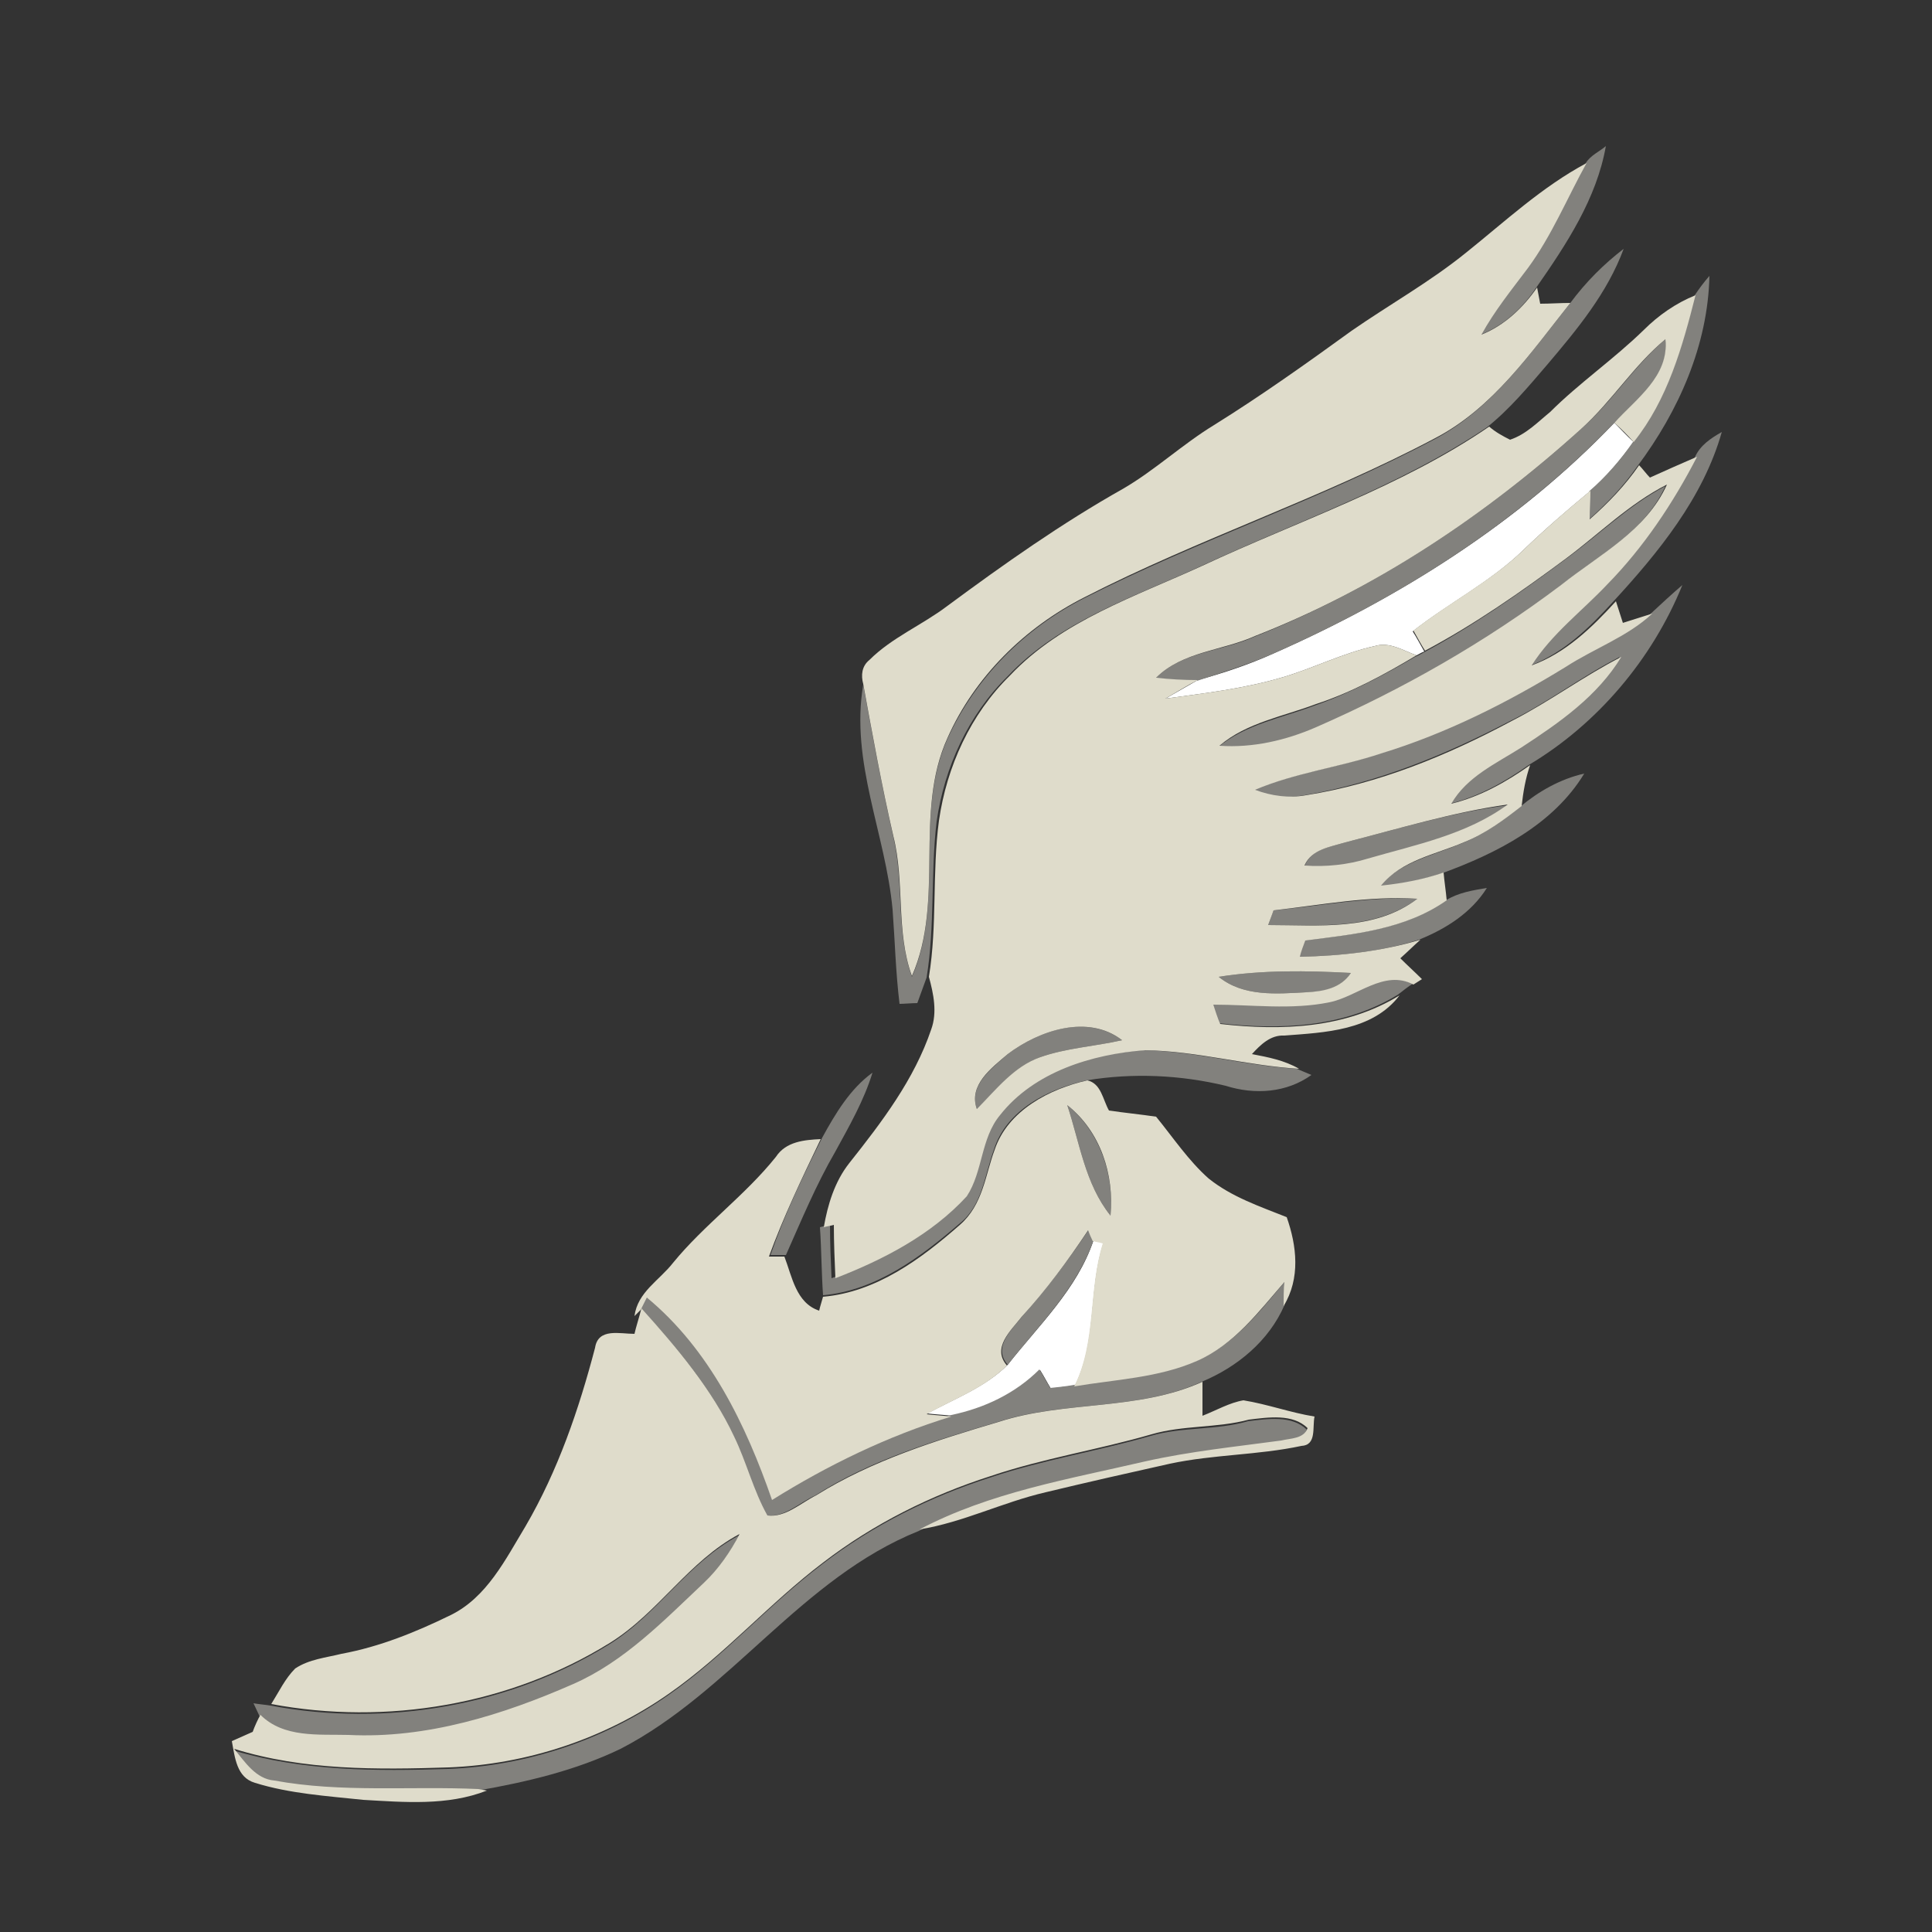<?xml version="1.0" encoding="utf-8"?>
<!-- Generator: Adobe Illustrator 26.0.3, SVG Export Plug-In . SVG Version: 6.00 Build 0)  -->
<svg version="1.1" id="Layer_1" xmlns="http://www.w3.org/2000/svg" xmlns:xlink="http://www.w3.org/1999/xlink" x="0px" y="0px"
	 viewBox="0 0 250 250" style="enable-background:new 0 0 250 250;" xml:space="preserve">
<rect x="0" y="0" width="250" height="250" fill="#333333" stroke="none"/>
<style type="text/css">
	.st0{fill:#FFFFFF;}
	.st1{fill:#82817D;}
	.st2{fill:#DFDCCB;}
</style>
<g id="_x23_ffffffff">
	<path class="st0" d="M164.7,84.6c16.3-7.2,31.8-16.9,44.2-29.9c0.8,0.8,1.6,1.7,2.5,2.5c-1.7,2.3-3.5,4.5-5.7,6.4
		c-2.9,2.4-5.8,4.9-8.5,7.5c-4.3,4.2-9.7,6.9-14.4,10.6c0.4,0.6,1.1,1.9,1.5,2.6c-0.3,0.1-0.8,0.4-1,0.5c-1.7-0.6-3.5-1.8-5.4-1.2
		c-4.1,0.9-7.8,2.8-11.8,4c-5,1.5-10.2,2.1-15.3,2.8c1.4-0.8,2.8-1.6,4.2-2.4C158.3,87.1,161.6,86,164.7,84.6z"/>
	<path class="st0" d="M141.5,160.5c0.3,0.1,1,0.2,1.3,0.3c-2,6.1-0.8,12.7-3.7,18.5c-1,0.1-2,0.2-3.1,0.4c-0.5-0.8-0.9-1.6-1.4-2.4
		c-3.2,3.1-7.1,5-11.4,5.9c-0.8-0.1-2.4-0.2-3.2-0.3c3.5-1.9,7.5-3.4,10.4-6.3C134.4,171.5,139.4,166.8,141.5,160.5z"/>
</g>
<g id="_x23_82817dff">
	<path class="st1" d="M205.2,21.1c0.6-1,1.8-1.5,2.6-2.2c-1.2,6.8-5.1,12.7-9,18.3c-1.8,2.7-4.2,4.9-7.2,6.1c1.7-3.1,3.9-5.8,6-8.6
		C200.7,30.5,202.7,25.6,205.2,21.1z"/>
	<path class="st1" d="M203.2,39.2c2-2.7,4.3-5,6.9-7c-2.1,5.7-6,10.4-9.9,15c-2.4,2.8-4.9,5.8-7.8,8.1c-11.4,7.7-24.7,12.2-37.1,18
		c-8.7,4-18.2,7.1-24.9,14.2c-5.1,5-8.2,11.8-9.2,18.8c-0.8,6.7-0.2,13.5-1.3,20.2c-0.4,1.1-0.8,2.2-1.2,3.3c-0.6,0-1.8,0.1-2.3,0.1
		c-0.5-4.1-0.6-8.2-0.9-12.2c-0.9-9.8-5.5-19.1-3.8-29.1c1.2,6.6,2.4,13.1,3.9,19.7c1.4,6,0.3,12.2,2.4,18.1
		c4.3-9.8,0.2-21,4.6-30.8c3.6-7.9,10-14.3,17.7-18.2c14.8-7.5,30.7-12.8,45.4-20.6C193.2,52.8,198.1,45.6,203.2,39.2z"/>
	<path class="st1" d="M219.3,38.2c0.6-0.9,1.2-1.7,1.9-2.5c-0.2,9-4,17.5-9.3,24.6c-1.8,2.6-4,4.9-6.4,7c0-1.2,0.1-2.4,0.1-3.7
		c2.2-1.9,4.1-4.1,5.7-6.4C215.7,51.7,217.7,44.9,219.3,38.2z"/>
	<path class="st1" d="M204.6,55.5c4-3.5,6.8-8.1,10.9-11.6c0.6,4.8-3.7,7.7-6.6,10.8c-12.4,12.9-27.8,22.7-44.2,29.9
		c-3.2,1.4-6.5,2.4-9.8,3.5c-1.8,0-3.6-0.2-5.4-0.3c3.4-3.5,8.6-3.5,12.8-5.4C177.9,76.2,192.1,66.8,204.6,55.5z"/>
	<path class="st1" d="M219.3,59.2c0.7-1.6,2.1-2.5,3.5-3.3c-2.4,8.5-8.2,15.6-14.1,22c-3.1,3.4-6.5,6.7-10.9,8.3
		c2.6-4.1,6.5-7,9.8-10.5C212.5,70.9,216.2,65.2,219.3,59.2z"/>
	<path class="st1" d="M202.4,72.5c4.4-3.2,8.3-7.1,13.1-9.6c-2.7,6-8.8,9.1-13.7,13c-9.7,7.4-20.4,13.5-31.7,18.4
		c-3.9,1.8-8.2,2.7-12.5,2.4c3.6-3,8.3-3.8,12.5-5.4c4.6-1.6,8.9-3.9,13-6.3c0.3-0.1,0.8-0.4,1-0.5C190.6,81,196.6,76.8,202.4,72.5z
		"/>
	<path class="st1" d="M213.5,79.5c1.4-1.3,2.8-2.6,4.2-3.8c-3.9,9.6-11,18-19.9,23.3c-3.1,2.2-6.5,4.1-10.2,5c2-3.6,5.8-5.2,9.1-7.3
		c4.9-3.2,9.8-6.6,12.9-11.7c-4.9,2.5-9.3,5.9-14.2,8.3c-8.4,4.4-17.2,8-26.6,9.6c-2.2,0.4-4.5,0.2-6.6-0.7c5.3-2.2,11-2.9,16.3-4.7
		c8.4-2.6,16.4-6.6,23.9-11.2C206,84,210.3,82.5,213.5,79.5z"/>
	<path class="st1" d="M196.7,104.4c2.4-2,5.2-3.6,8.3-4.3c-4,6.6-11.3,10.3-18.4,12.9c-2.6,0.9-5.3,1.4-8.1,1.7
		c2.7-3.2,7-4,10.7-5.6C192,108,194.4,106.2,196.7,104.4z"/>
	<path class="st1" d="M174.1,109c7-1.8,13.9-3.9,21-4.8c-5.3,3.8-11.9,5.2-18.1,7c-2.7,0.8-5.5,1.1-8.2,0.9
		C169.7,109.8,172.1,109.6,174.1,109z"/>
	<path class="st1" d="M187.1,116.5c1.6-1,3.5-1.3,5.3-1.6c-2,3.2-5.3,5.3-8.8,6.7c-5.1,1.6-10.3,2.1-15.6,2.2
		c0.2-0.5,0.6-1.6,0.7-2.1C175.1,120.9,181.7,120.3,187.1,116.5z"/>
	<path class="st1" d="M164.8,117.8c6.2-0.6,12.3-1.8,18.6-1.5c-5.5,4.1-12.8,3.4-19.3,3.4C164.3,119.2,164.6,118.2,164.8,117.8z"/>
	<path class="st1" d="M157.7,126.4c5.6-0.9,11.4-0.8,17.1-0.5c-1.2,2-3.6,2.5-5.8,2.5C165.2,128.6,160.9,129,157.7,126.4z"/>
	<path class="st1" d="M171.9,129.6c3.7-0.7,7.1-4.3,10.9-2.3c-0.5,0.3-1.4,1-1.9,1.4c-7,4.3-15.3,4.6-23.2,3.7
		c-0.2-0.6-0.7-1.9-0.9-2.5C161.9,129.9,167,130.7,171.9,129.6z"/>
	<path class="st1" d="M130.4,136.4c4.1-3.1,10.3-5.2,14.8-1.8c-3.5,0.8-7.2,1-10.6,2.2c-3.4,1.3-5.7,4.3-8.2,6.7
		C125.3,140.4,128.4,138.2,130.4,136.4z"/>
	<path class="st1" d="M129.1,144.3c4.4-5.7,11.9-7.9,18.8-8.4c6.7,0.1,13.2,2,19.9,2.4c0.5,0.2,1.4,0.6,1.9,0.8
		c-3.2,2.3-7.3,2.6-11.1,1.4c-5.8-1.4-12-1.7-18-0.7c-4.9,1.1-10.4,3.8-12,9c-1.2,3.3-1.5,7.2-4.4,9.5c-5,4.3-10.8,8.7-17.7,9.3
		c-0.2-2.9-0.2-5.9-0.4-8.8c0.3-0.1,1-0.2,1.3-0.3c0,2.3,0.1,4.6,0.2,6.9c6.3-2.4,12.4-5.6,17-10.6
		C126.9,151.6,126.7,147.3,129.1,144.3z"/>
	<path class="st1" d="M106.4,147.2c1.7-3.1,3.6-6.3,6.5-8.4c-1.1,3.6-3,6.9-4.8,10.2c-2.5,4.3-4.4,8.9-6.4,13.4c-0.5,0-1.5,0-2,0
		C101.5,157.2,103.9,152.2,106.4,147.2z"/>
	<path class="st1" d="M138.1,143c4.2,3.4,6.1,9,5.6,14.3C140.4,153.2,139.7,147.8,138.1,143z"/>
	<path class="st1" d="M132.3,170.3c3.1-3.5,6-7.3,8.6-11.2c0.2,0.3,0.5,1,0.6,1.4c-2.2,6.3-7.1,11-11.1,16.1
		C128.4,174.3,130.9,172.1,132.3,170.3z"/>
	<path class="st1" d="M155,176c4.8-2.1,8-6.3,11.3-10.2c0,0.8-0.1,2.4-0.1,3.1c-2,4.6-6.1,8-10.7,9.9c-8.3,3.8-17.8,2.4-26.4,5.2
		c-8.1,2.4-16.4,4.9-23.6,9.5c-2,0.9-4,2.9-6.3,2.6c-1.8-3.2-2.7-6.9-4.3-10.2c-2.8-6.3-7.4-11.6-12-16.6c0.2-0.4,0.6-1.2,0.8-1.6
		c8.1,6.8,12.8,16.5,16.2,26.2c7.2-4.6,15-8.3,23.2-10.8c4.3-0.9,8.3-2.8,11.4-5.9c0.5,0.8,0.9,1.6,1.4,2.4c1-0.1,2-0.2,3.1-0.4
		C144.4,178.4,150,178.2,155,176z"/>
	<path class="st1" d="M161.5,183.9c2.5-0.3,5.7-0.8,7.6,1.1c-0.5,1.4-2.2,1.3-3.4,1.6c-5.9,0.7-11.8,1.3-17.6,2.7
		c-9.9,2.3-20.1,4-29.2,8.8c-15.2,6.1-24.3,20.8-38.6,28.2c-5.8,2.8-12.2,4.3-18.5,5.4c-8.8-0.4-17.7,0.6-26.4-1.1
		c-2.5-0.2-3.8-2.4-5.2-4.1c9,2.7,18.5,2.7,27.8,2.4c10.1-0.4,20.1-3.7,28.4-9.5c7.2-5,13-11.7,20-17c6.5-5,13.9-8.7,21.7-11.2
		c6.8-2.3,13.9-3.4,20.8-5.4C153,184.6,157.4,185.1,161.5,183.9z"/>
	<path class="st1" d="M78.8,212.8c6.3-3.9,10.2-10.6,16.8-14.1c-1.2,2.3-2.7,4.5-4.6,6.3c-5.1,4.9-10.2,10.2-16.9,13.1
		c-9.2,4-19,7.1-29.1,6.6c-3.9-0.1-8.4,0.4-11.4-2.6c-0.2-0.4-0.6-1.3-0.8-1.7c0.5,0.1,1.6,0.2,2.2,0.3
		C49.9,223.5,65.9,220.8,78.8,212.8z"/>
</g>
<g id="_x23_dfdccbff">
	<path class="st2" d="M189.7,32.7c5-4,9.8-8.5,15.6-11.6c-2.5,4.5-4.5,9.4-7.6,13.6c-2.1,2.8-4.3,5.5-6,8.6c3-1.2,5.4-3.5,7.2-6.1
		c0.1,0.5,0.3,1.6,0.4,2.1c1.3,0,2.6-0.1,3.9-0.1c-5.1,6.4-10,13.6-17.5,17.5c-14.7,7.8-30.6,13-45.4,20.6
		c-7.7,3.9-14.2,10.3-17.7,18.2c-4.4,9.7-0.3,21-4.6,30.8c-2.1-5.8-0.9-12.1-2.4-18.1c-1.5-6.5-2.7-13.1-3.9-19.7
		c-0.3-1.1-0.2-2.3,0.8-3.1c2.9-2.9,6.8-4.5,10.1-7c7.3-5.4,14.8-10.7,22.8-15.2c4.1-2.4,7.6-5.7,11.7-8.2c6.1-3.8,12-8,17.8-12.2
		C179.8,39.4,185,36.5,189.7,32.7z"/>
	<path class="st2" d="M212.7,42.7c1.9-1.9,4.2-3.5,6.7-4.5c-1.7,6.7-3.6,13.5-8,19c-0.8-0.9-1.6-1.7-2.5-2.5c2.8-3.1,7.1-6,6.6-10.8
		c-4.1,3.4-6.9,8-10.9,11.6c-12.4,11.2-26.6,20.7-42.2,26.8c-4.2,1.9-9.4,2-12.8,5.4c1.8,0.2,3.6,0.3,5.4,0.3
		c-1.4,0.7-2.8,1.6-4.2,2.4c5.1-0.7,10.3-1.3,15.3-2.8c4-1.2,7.7-3.1,11.8-4c1.9-0.6,3.7,0.6,5.4,1.2c-4.2,2.5-8.4,4.8-13,6.3
		c-4.2,1.6-9,2.4-12.5,5.4c4.3,0.3,8.6-0.7,12.5-2.4c11.2-4.9,21.9-11,31.7-18.4c4.9-3.9,11-7,13.7-13c-4.9,2.5-8.8,6.4-13.1,9.6
		c-5.8,4.3-11.8,8.5-18.2,11.9c-0.4-0.6-1.1-1.9-1.5-2.6c4.7-3.7,10.1-6.4,14.4-10.6c2.7-2.6,5.6-5.1,8.5-7.5c0,1.2-0.1,2.4-0.1,3.7
		c2.4-2.1,4.6-4.4,6.4-7c0.4,0.4,1,1.2,1.4,1.6c2-0.9,4-1.8,6.1-2.7c-3.1,6-6.9,11.7-11.6,16.5c-3.3,3.5-7.2,6.4-9.8,10.5
		c4.4-1.6,7.8-4.9,10.9-8.3c0.3,0.9,0.6,1.9,0.9,2.8c1.3-0.4,2.5-0.8,3.8-1.2c-3.2,3-7.5,4.5-11.2,6.9c-7.5,4.6-15.4,8.6-23.9,11.2
		c-5.4,1.8-11.1,2.5-16.3,4.7c2.1,0.8,4.4,1.1,6.6,0.7c9.4-1.5,18.2-5.1,26.6-9.6c4.9-2.5,9.3-5.8,14.2-8.3
		c-3.1,5.1-8,8.5-12.9,11.7c-3.3,2.1-7.1,3.8-9.1,7.3c3.7-0.9,7.1-2.8,10.2-5c-0.6,1.7-0.9,3.5-1.1,5.3c-2.3,1.8-4.7,3.6-7.5,4.7
		c-3.7,1.6-8,2.3-10.7,5.6c2.8-0.3,5.5-0.8,8.1-1.7c0.1,1.2,0.3,2.4,0.4,3.6c-5.4,3.8-12,4.4-18.3,5.2c-0.2,0.5-0.6,1.6-0.7,2.1
		c5.3-0.1,10.6-0.7,15.6-2.2c-0.9,0.8-1.7,1.6-2.6,2.4c0.9,0.9,1.9,1.8,2.8,2.7c-0.3,0.2-0.8,0.5-1.1,0.7c-3.8-2-7.3,1.6-10.9,2.3
		c-4.9,1-10,0.3-15,0.3c0.2,0.6,0.6,1.9,0.9,2.5c7.9,0.9,16.2,0.6,23.2-3.7c-3.5,4.6-9.7,4.8-14.9,5.2c-1.8-0.1-3.1,1.2-4.2,2.4
		c2.1,0.4,4.2,0.8,6.1,1.9c-6.7-0.4-13.2-2.3-19.9-2.4c-6.9,0.5-14.4,2.8-18.8,8.4c-2.5,3-2.2,7.3-4.3,10.5c-4.6,5-10.8,8.2-17,10.6
		c-0.1-2.3-0.2-4.6-0.2-6.9c-0.3,0.1-1,0.2-1.3,0.3c0.5-2.9,1.4-5.9,3.3-8.3c4.2-5.3,8.4-10.8,10.6-17.3c0.8-2.2,0.3-4.6-0.3-6.8
		c1.1-6.7,0.4-13.5,1.3-20.2c1-7,4.1-13.8,9.2-18.8c6.7-7.1,16.2-10.2,24.9-14.2c12.4-5.8,25.7-10.2,37.1-18
		c0.8,0.7,1.7,1.2,2.7,1.7c2.1-0.7,3.6-2.3,5.2-3.6C204.3,49.6,208.8,46.5,212.7,42.7 M174.1,109c-2,0.6-4.4,0.9-5.3,3
		c2.8,0.2,5.6-0.1,8.2-0.9c6.2-1.8,12.8-3.1,18.1-7C188,105.1,181.1,107.2,174.1,109 M164.8,117.8c-0.2,0.5-0.5,1.4-0.7,1.9
		c6.5,0,13.8,0.8,19.3-3.4C177.1,115.9,171,117.1,164.8,117.8 M157.7,126.4c3.2,2.6,7.5,2.2,11.3,2c2.2-0.1,4.5-0.5,5.8-2.5
		C169.1,125.6,163.4,125.5,157.7,126.4 M130.4,136.4c-2.1,1.8-5.1,4-4,7.1c2.5-2.5,4.8-5.5,8.2-6.7c3.4-1.2,7.1-1.4,10.6-2.2
		C140.8,131.2,134.5,133.3,130.4,136.4z"/>
	<path class="st2" d="M128.7,148.8c1.7-5.1,7.1-7.9,12-9c1.8,0.4,2,2.5,2.8,3.9c2,0.3,4.1,0.5,6.1,0.8c2.2,2.7,4.2,5.7,6.8,8
		c3,2.4,6.6,3.6,10.1,5c1.3,3.7,1.8,7.9-0.4,11.5c0-0.8,0-2.4,0.1-3.1c-3.3,3.8-6.5,8.1-11.3,10.2c-5,2.2-10.6,2.4-15.9,3.3
		c2.9-5.8,1.8-12.5,3.7-18.5c-0.3-0.1-0.9-0.2-1.3-0.3c-0.2-0.4-0.5-1.1-0.6-1.4c-2.6,3.9-5.4,7.7-8.6,11.2c-1.4,1.8-3.9,4-1.9,6.3
		c-2.9,2.9-6.8,4.3-10.4,6.3c0.8,0.1,2.4,0.2,3.2,0.3c-8.2,2.5-16,6.3-23.2,10.8c-3.4-9.8-8.1-19.5-16.2-26.2
		c-0.2,0.4-0.6,1.2-0.8,1.6l-0.8,0.8c0.4-3.1,3.2-4.6,5-6.9c4-4.9,9.3-8.7,13.3-13.7c1.3-2,3.7-2.2,5.8-2.3c-2.4,5-4.8,10-6.7,15.2
		c0.5,0,1.5,0,2,0c1,2.6,1.5,6,4.5,7c0.1-0.5,0.4-1.4,0.5-1.8c6.9-0.6,12.7-4.9,17.7-9.3C127.2,155.9,127.5,152,128.7,148.8
		 M138.1,143c1.6,4.8,2.3,10.2,5.6,14.3C144.2,152,142.4,146.4,138.1,143z"/>
	<path class="st2" d="M83,169.3c4.6,5.1,9.1,10.4,12,16.6c1.6,3.3,2.5,7,4.3,10.2c2.3,0.3,4.3-1.6,6.3-2.6
		c7.2-4.5,15.5-7.1,23.6-9.5c8.6-2.8,18-1.4,26.4-5.2c0,1.4,0,2.9,0,4.4c1.8-0.7,3.5-1.7,5.3-2c3.1,0.5,6.1,1.6,9.2,2.1
		c-0.3,1.4,0.3,3.7-1.7,3.8c-5.6,1.2-11.4,1.1-17,2.3c-5.4,1.2-10.7,2.4-16.1,3.7c-5.6,1.3-10.7,3.9-16.3,4.8
		c9.1-4.8,19.3-6.5,29.2-8.8c5.8-1.3,11.7-1.9,17.6-2.7c1.2-0.3,2.9-0.2,3.4-1.6c-1.9-1.9-5.1-1.4-7.6-1.1
		c-4.1,1.1-8.5,0.7-12.6,1.9c-6.9,2-14,3.1-20.8,5.4c-7.8,2.5-15.2,6.2-21.7,11.2c-7,5.3-12.8,12-20,17c-8.3,5.8-18.3,9.1-28.4,9.5
		c-9.3,0.3-18.8,0.4-27.8-2.4c1.4,1.7,2.8,3.9,5.2,4.1c8.7,1.6,17.6,0.7,26.4,1.1l1.1,0.2c-5.1,2-10.7,1.5-16,1.2
		c-4.7-0.5-9.5-0.8-14-2.2c-2.4-0.7-2.6-3.3-3-5.4c0.7-0.3,2-0.9,2.7-1.2c0.2-0.6,0.7-1.7,1-2.2c3,3,7.5,2.5,11.4,2.6
		c10.1,0.5,20-2.6,29.1-6.6c6.6-2.9,11.7-8.2,16.9-13.1c1.9-1.8,3.4-4,4.6-6.3c-6.6,3.5-10.5,10.2-16.8,14.1
		c-12.9,8-28.9,10.7-43.8,7.9c1-1.6,1.8-3.3,3.1-4.6c1.8-1.2,4-1.4,6-1.9c4.9-0.9,9.6-2.8,14.1-5c4.7-2.3,7.1-7.2,9.7-11.5
		c4.2-7.2,6.9-15.1,9-23.1c0.4-2.6,3.2-1.8,5.1-1.8C82.3,171.7,82.7,170.5,83,169.3z"/>
</g>
</svg>
